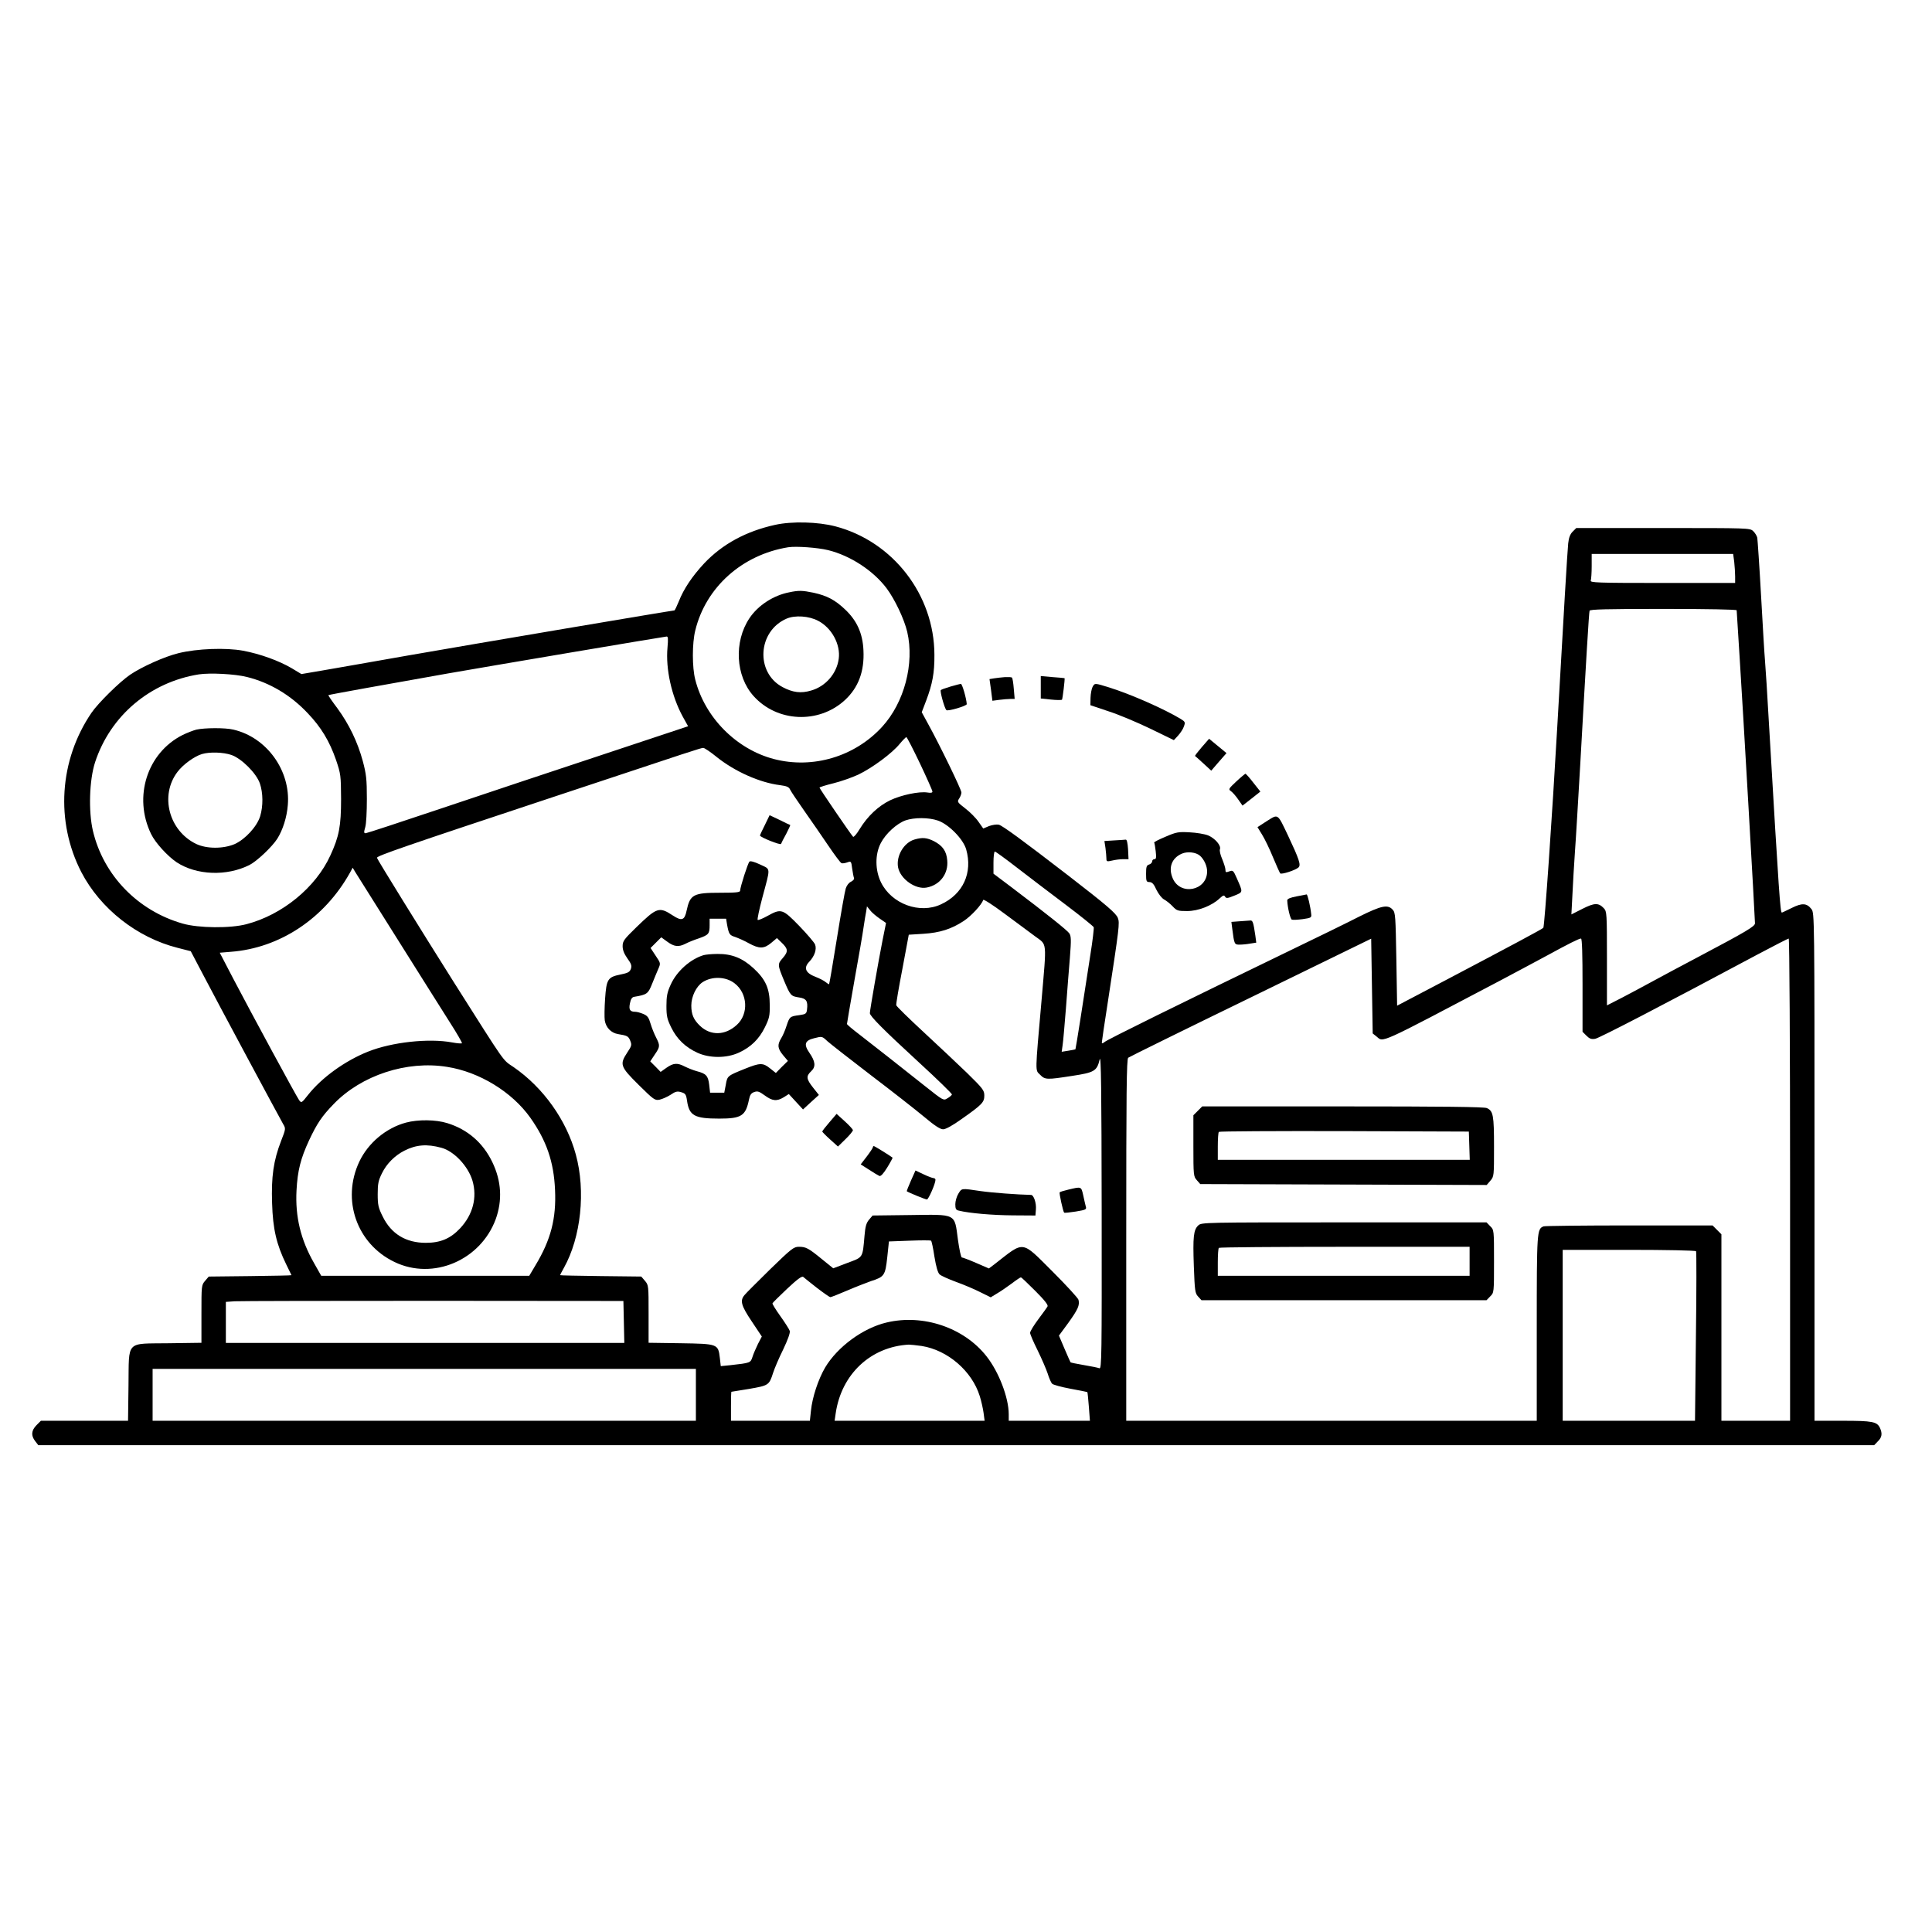 <?xml version="1.0" standalone="no"?>
<!DOCTYPE svg PUBLIC "-//W3C//DTD SVG 20010904//EN"
 "http://www.w3.org/TR/2001/REC-SVG-20010904/DTD/svg10.dtd">
<svg version="1.0" xmlns="http://www.w3.org/2000/svg"
 width="1266pt" height="1266pt" viewBox="0 0 1266 1266"
 preserveAspectRatio="xMidYMid meet">

<g transform="translate(0,1266) scale(0.1,-0.1)"
fill="#000000" stroke="none">
<path d="M5080 9221 c-191 -42 -346 -126 -466 -253 -78 -84 -134 -167 -166
-249 -13 -32 -26 -59 -29 -59 -14 0 -1339 -224 -1744 -295 -236 -42 -491 -86
-565 -99 l-135 -23 -63 38 c-81 48 -206 94 -319 115 -113 21 -301 14 -423 -16
-91 -22 -240 -89 -317 -141 -69 -47 -209 -185 -253 -249 -212 -311 -238 -713
-67 -1045 125 -240 365 -429 631 -496 l86 -22 82 -156 c88 -169 495 -927 523
-976 18 -30 18 -32 -13 -111 -50 -129 -65 -235 -59 -409 5 -169 29 -270 92
-399 19 -38 35 -71 35 -72 0 -2 -122 -4 -271 -6 l-271 -3 -24 -28 c-24 -28
-24 -32 -24 -217 l0 -189 -215 -3 c-285 -4 -259 23 -263 -278 l-3 -230 -285 0
-286 0 -29 -29 c-34 -35 -37 -68 -8 -105 l20 -26 6015 0 6015 0 24 25 c27 26
31 51 14 88 -19 41 -48 47 -244 47 l-185 0 0 1664 c0 1644 0 1664 -20 1689
-31 40 -62 41 -130 7 -33 -16 -61 -30 -64 -30 -10 0 -19 124 -81 1180 -13 234
-27 450 -30 480 -3 30 -14 217 -25 415 -11 198 -23 370 -25 382 -3 12 -15 32
-27 43 -21 20 -33 20 -590 20 l-569 0 -24 -24 c-16 -16 -25 -39 -29 -77 -5
-49 -29 -448 -72 -1209 -32 -565 -83 -1303 -91 -1310 -11 -10 -209 -116 -623
-334 l-335 -176 -5 304 c-5 281 -6 306 -24 325 -32 36 -74 27 -219 -45 -72
-37 -278 -138 -457 -224 -725 -351 -1196 -583 -1212 -598 -12 -10 -18 -11 -18
-3 0 7 18 128 40 269 74 483 78 514 65 547 -12 31 -74 84 -325 278 -301 232
-431 327 -455 333 -14 3 -42 -1 -64 -9 l-38 -16 -31 44 c-17 25 -56 64 -86 87
-53 41 -55 44 -41 65 8 12 15 30 15 40 0 19 -143 313 -217 447 l-43 79 29 76
c41 109 55 181 54 301 -1 392 -271 742 -649 841 -115 30 -285 34 -394 10z
m347 -166 c145 -36 294 -133 382 -249 54 -72 116 -202 136 -287 48 -207 -19
-463 -165 -622 -179 -195 -453 -277 -708 -211 -246 64 -453 272 -516 520 -21
80 -21 239 0 323 69 283 307 496 609 545 52 8 192 -2 262 -19z m5937 -77 c3
-29 6 -72 6 -95 l0 -43 -476 0 c-430 0 -476 2 -470 16 3 9 6 51 6 95 l0 79
464 0 463 0 7 -52z m16 -317 c0 -6 9 -148 20 -318 20 -308 100 -1697 100
-1733 0 -20 -49 -50 -380 -225 -102 -54 -232 -123 -290 -155 -58 -32 -149 -80
-202 -108 l-98 -50 0 307 c0 295 -1 308 -20 329 -35 37 -61 37 -140 -3 l-73
-37 7 134 c3 73 11 196 16 273 6 77 21 336 35 576 38 679 57 993 61 1007 3 9
108 12 484 12 293 0 480 -4 480 -9z m-7006 -244 c-13 -141 27 -319 100 -453
l35 -63 -557 -185 c-306 -101 -779 -259 -1050 -350 -271 -91 -499 -166 -506
-166 -12 0 -12 7 -3 38 7 21 11 102 11 187 0 130 -4 163 -27 249 -34 125 -90
241 -167 346 -34 45 -60 83 -58 85 3 3 382 71 783 142 257 45 1416 241 1433
242 10 1 11 -15 6 -72z m-2756 -193 c149 -37 286 -118 398 -237 88 -92 143
-183 186 -307 31 -92 32 -101 33 -255 0 -179 -13 -246 -70 -370 -96 -211 -316
-390 -550 -451 -105 -28 -314 -26 -418 4 -294 84 -519 316 -588 607 -30 128
-24 333 14 450 100 305 360 525 680 576 73 11 235 3 315 -17z m4410 -566 c45
-95 82 -178 82 -185 0 -8 -11 -10 -34 -6 -53 8 -169 -16 -243 -51 -78 -38
-148 -104 -200 -189 -19 -32 -39 -55 -43 -50 -16 17 -220 316 -220 322 0 3 41
16 90 28 49 12 123 38 164 57 92 44 223 141 272 202 20 24 40 44 43 44 4 0 44
-78 89 -172z m-1331 41 c119 -95 283 -168 415 -184 45 -6 58 -12 66 -30 6 -13
49 -76 95 -142 46 -65 116 -167 156 -226 40 -59 78 -110 85 -113 7 -3 24 0 38
5 25 9 26 8 32 -40 4 -27 9 -55 12 -62 3 -8 -6 -18 -20 -25 -14 -6 -28 -25
-34 -44 -6 -18 -32 -166 -58 -328 -26 -162 -49 -297 -51 -299 -1 -2 -11 4 -22
13 -10 9 -41 25 -67 35 -66 25 -80 59 -41 99 35 37 50 82 38 113 -5 13 -52 68
-104 122 -109 112 -118 115 -208 65 -32 -18 -61 -29 -64 -26 -4 3 10 68 30
144 55 206 57 185 -14 219 -38 18 -65 25 -70 19 -11 -11 -61 -168 -61 -190 0
-11 -23 -14 -130 -14 -177 0 -198 -11 -221 -118 -13 -63 -32 -69 -90 -31 -90
59 -104 54 -241 -79 -79 -77 -88 -89 -88 -122 0 -26 10 -50 31 -80 26 -36 30
-48 23 -69 -8 -21 -19 -27 -69 -37 -83 -17 -91 -31 -100 -159 -4 -58 -5 -122
-2 -142 8 -47 41 -81 86 -89 62 -10 69 -14 81 -44 11 -27 9 -34 -19 -76 -52
-79 -47 -93 74 -213 99 -98 107 -103 137 -97 18 4 50 18 72 32 32 22 44 25 70
17 27 -8 32 -14 38 -56 14 -98 49 -117 211 -117 146 0 173 18 195 125 6 30 14
42 34 49 22 8 33 4 69 -22 50 -37 79 -40 125 -12 l33 21 46 -50 47 -51 52 48
52 47 -38 48 c-45 57 -47 75 -12 108 31 29 27 64 -12 120 -39 56 -30 81 32 96
51 13 51 13 86 -20 19 -17 147 -117 284 -222 137 -104 294 -227 348 -272 70
-59 107 -83 126 -83 17 0 61 24 121 67 135 95 149 110 149 154 0 34 -9 46
-112 147 -62 60 -192 182 -288 271 -96 89 -176 167 -177 174 -2 7 16 113 40
237 l42 225 95 6 c110 7 184 31 265 84 50 33 117 106 128 138 2 6 63 -33 138
-89 74 -54 164 -122 201 -149 81 -60 77 -23 43 -420 -43 -487 -42 -455 -10
-487 33 -34 44 -34 211 -8 146 22 162 32 180 108 9 36 12 -196 13 -992 1 -955
0 -1038 -15 -1032 -9 4 -55 13 -102 21 -47 8 -86 16 -87 18 -1 1 -19 41 -39
88 l-37 87 61 83 c64 89 76 116 67 152 -4 12 -80 95 -170 185 -208 207 -181
203 -380 48 l-37 -28 -83 36 c-46 20 -89 36 -94 36 -6 0 -17 53 -26 117 -23
174 -6 165 -314 161 l-245 -3 -23 -27 c-18 -21 -25 -44 -30 -105 -13 -149 -8
-140 -113 -179 l-92 -35 -73 59 c-89 73 -106 82 -152 82 -34 0 -49 -12 -188
-147 -83 -82 -160 -158 -169 -170 -30 -36 -22 -68 48 -172 l66 -99 -25 -48
c-13 -27 -30 -65 -36 -85 -13 -40 -13 -40 -147 -55 l-61 -6 -6 53 c-11 93 -13
93 -257 97 l-210 3 0 189 c0 185 0 189 -24 217 l-24 28 -266 3 c-146 2 -266 4
-266 6 0 2 11 23 25 48 112 200 144 503 78 743 -61 225 -213 438 -407 572 -76
52 -43 6 -393 558 -210 333 -503 806 -503 814 0 13 183 76 1145 395 954 317
975 324 993 325 7 1 47 -26 89 -60z m1449 -416 c70 -24 165 -120 185 -188 44
-154 -20 -294 -165 -361 -139 -65 -323 2 -393 144 -39 80 -40 184 -1 258 32
62 104 127 161 148 57 20 153 20 213 -1z m520 -310 c77 -59 219 -168 318 -242
98 -74 180 -140 183 -147 2 -6 -7 -88 -22 -180 -46 -303 -96 -619 -98 -620 -1
-1 -22 -5 -46 -9 l-44 -7 6 43 c4 24 13 134 22 244 8 110 20 260 26 333 9 114
8 137 -4 156 -15 21 -142 123 -384 306 l-113 85 0 73 c0 39 4 72 9 72 5 0 71
-48 147 -107z m-4061 -468 c141 -225 296 -470 342 -543 47 -73 83 -136 80
-138 -3 -3 -31 -1 -63 5 -154 29 -397 2 -552 -60 -151 -60 -303 -170 -392
-282 -44 -56 -45 -56 -60 -36 -19 27 -310 564 -431 795 l-89 171 72 6 c322 24
614 219 781 518 l18 33 18 -30 c10 -16 134 -213 276 -439z m3159 136 l42 -29
-23 -114 c-25 -126 -83 -457 -83 -477 0 -19 88 -108 323 -324 120 -110 216
-204 215 -209 -2 -5 -15 -17 -30 -25 -25 -16 -27 -15 -144 78 -162 129 -333
263 -431 339 -46 35 -83 66 -83 70 0 4 22 133 49 286 28 154 55 311 60 349 6
39 13 85 17 103 l5 33 20 -25 c11 -15 40 -39 63 -55z m-1000 -38 c12 -65 16
-71 54 -83 20 -7 61 -25 89 -41 68 -37 99 -37 146 2 l38 32 30 -29 c44 -42 45
-59 9 -101 -36 -41 -36 -44 9 -152 40 -95 44 -99 97 -107 48 -7 59 -24 52 -80
-3 -26 -8 -30 -50 -36 -62 -8 -64 -10 -84 -70 -9 -29 -25 -66 -36 -83 -25 -42
-23 -65 13 -109 l32 -38 -40 -39 -39 -40 -39 31 c-46 37 -66 36 -165 -4 -114
-46 -114 -46 -124 -104 l-10 -52 -46 0 -47 0 -6 53 c-7 58 -20 72 -82 88 -22
6 -57 20 -77 30 -50 26 -75 24 -121 -8 l-38 -27 -34 35 -34 34 29 44 c36 52
36 60 9 113 -12 23 -28 63 -36 90 -12 41 -20 52 -48 64 -19 8 -42 14 -52 14
-35 0 -44 14 -35 56 5 27 14 40 27 42 85 14 92 20 118 85 14 34 32 79 41 99
16 36 15 37 -18 86 l-33 50 35 35 35 35 40 -29 c45 -33 74 -36 119 -13 17 9
56 25 87 35 65 23 71 30 71 87 l0 42 54 0 54 0 6 -37z m4255 -734 c49 -40 -1
-62 816 368 110 58 247 132 305 163 137 75 207 110 220 110 7 0 10 -102 10
-305 l0 -306 26 -26 c20 -20 32 -24 57 -20 28 5 459 229 1061 551 109 58 203
106 207 106 5 0 9 -711 9 -1580 l0 -1580 -225 0 -225 0 0 611 0 611 -29 29
-29 29 -545 0 c-300 0 -553 -3 -562 -6 -44 -17 -45 -29 -45 -669 l0 -605
-1345 0 -1345 0 0 1184 c0 972 2 1186 13 1195 8 6 369 184 803 395 l789 385 5
-310 5 -311 24 -19z m-6089 -200 c211 -33 425 -164 545 -333 106 -150 154
-289 162 -472 9 -189 -28 -329 -128 -495 l-41 -69 -682 0 -681 0 -47 83 c-88
154 -124 305 -115 476 7 131 27 209 82 328 52 111 85 160 162 239 181 188 479
286 743 243z m3193 -1243 c11 -67 22 -105 34 -117 10 -9 59 -31 108 -49 50
-18 121 -48 158 -67 l69 -34 41 25 c23 13 66 43 96 65 30 23 57 41 61 41 3 0
45 -40 94 -89 62 -62 86 -93 80 -102 -4 -8 -32 -46 -61 -85 -29 -39 -53 -78
-53 -88 0 -9 22 -60 49 -114 26 -53 56 -122 66 -152 9 -30 23 -61 29 -67 6 -7
61 -22 120 -33 60 -11 110 -21 111 -22 2 -2 6 -45 10 -95 l7 -93 -266 0 -266
0 0 43 c0 108 -65 278 -146 380 -147 187 -414 278 -654 221 -154 -36 -322
-159 -403 -295 -45 -77 -84 -194 -93 -283 l-7 -66 -258 0 -259 0 0 95 c0 52 1
95 3 95 1 0 54 9 117 19 127 22 130 24 156 105 9 28 38 97 66 153 31 65 47
110 43 122 -3 10 -31 54 -61 96 -30 42 -54 80 -52 85 2 4 45 47 96 95 66 62
96 84 105 78 6 -6 47 -38 90 -72 43 -33 83 -61 88 -61 6 0 56 20 112 44 56 24
126 51 154 61 88 28 94 37 107 156 l11 104 135 5 c74 3 138 3 141 0 4 -3 14
-50 22 -104z m4991 35 c3 -5 3 -257 -1 -560 l-6 -551 -434 0 -433 0 0 560 0
560 434 0 c245 0 437 -4 440 -9z m-7026 -463 l3 -138 -1306 0 -1305 0 0 135 0
134 58 4 c31 2 617 3 1302 3 l1245 -1 3 -137z m1952 -158 c170 -27 329 -164
380 -328 10 -31 21 -81 25 -109 l7 -53 -492 0 -491 0 7 48 c37 257 229 437
479 451 11 0 49 -4 85 -9z m-1480 -320 l0 -170 -1780 0 -1780 0 0 170 0 170
1780 0 1780 0 0 -170z"/>
<path d="M5173 8779 c-105 -20 -206 -86 -262 -170 -103 -154 -91 -379 27 -510
154 -172 427 -184 598 -27 89 82 129 189 122 327 -5 111 -43 195 -121 268 -65
62 -119 90 -206 109 -73 15 -96 16 -158 3z m188 -187 c89 -46 148 -155 135
-249 -13 -97 -86 -181 -181 -208 -67 -20 -120 -13 -188 23 -178 96 -162 366
27 448 55 24 147 18 207 -14z"/>
<path d="M1287 7879 c-20 -5 -61 -21 -90 -35 -233 -117 -325 -406 -207 -649
28 -58 107 -144 167 -185 131 -86 329 -93 478 -18 49 25 149 120 182 172 36
57 63 141 69 221 19 226 -139 444 -357 494 -53 13 -189 12 -242 0z m229 -166
c67 -23 164 -120 187 -187 21 -62 22 -147 2 -214 -21 -68 -97 -151 -167 -183
-75 -32 -184 -32 -253 1 -179 87 -239 318 -122 472 36 48 112 103 161 117 51
15 139 12 192 -6z"/>
<path d="M5012 7254 c-18 -35 -32 -66 -32 -69 0 -11 135 -65 138 -55 2 6 17
36 34 66 16 31 28 57 26 58 -2 0 -33 15 -69 33 l-66 31 -31 -64z"/>
<path d="M5435 5306 c-26 -30 -47 -57 -47 -61 1 -3 24 -27 52 -52 l51 -46 50
49 c27 26 49 53 48 59 -1 5 -25 32 -54 58 l-53 48 -47 -55z"/>
<path d="M5720 5143 c0 -5 -18 -32 -40 -61 l-40 -52 55 -35 c30 -20 61 -38 68
-41 9 -3 28 18 51 56 21 34 36 63 35 64 -21 16 -118 76 -123 76 -3 0 -6 -3 -6
-7z"/>
<path d="M5969 4923 c-16 -36 -28 -67 -27 -69 8 -7 122 -54 132 -54 10 0 56
104 56 129 0 6 -6 11 -12 11 -7 0 -37 11 -66 25 l-53 25 -30 -67z"/>
<path d="M7002 4865 c-30 -7 -56 -15 -58 -18 -5 -4 22 -126 29 -133 2 -3 37 1
76 7 67 11 72 14 66 33 -3 12 -11 45 -17 74 -13 58 -12 57 -96 37z"/>
<path d="M6280 4838 c-11 -18 -20 -49 -20 -69 0 -30 4 -38 23 -42 68 -17 220
-30 352 -31 l150 -1 3 39 c4 42 -14 96 -32 96 -90 2 -252 14 -330 25 -129 19
-123 20 -146 -17z"/>
<path d="M5993 7159 c-70 -20 -122 -108 -108 -183 15 -76 114 -146 187 -132
87 16 144 91 135 179 -5 60 -30 95 -87 125 -47 23 -75 26 -127 11z"/>
<path d="M4610 6401 c-88 -27 -176 -106 -215 -193 -23 -50 -28 -76 -28 -140 0
-68 5 -87 32 -142 37 -75 92 -128 170 -164 80 -37 192 -37 272 0 79 36 133 89
171 166 29 59 33 76 32 147 0 107 -27 167 -105 239 -73 68 -144 96 -237 95
-37 0 -78 -4 -92 -8z m203 -184 c87 -66 94 -202 15 -273 -76 -70 -172 -72
-241 -6 -42 40 -57 75 -57 133 0 59 32 125 74 153 62 40 152 37 209 -7z"/>
<path d="M7849 5381 l-29 -29 0 -201 c0 -193 1 -201 23 -225 l22 -25 938 -3
939 -3 24 28 c24 28 24 31 24 222 0 207 -5 235 -47 254 -17 8 -291 11 -944 11
l-921 0 -29 -29z m1779 -228 l3 -93 -826 0 -825 0 0 88 c0 49 3 92 7 95 3 4
374 6 822 5 l816 -3 3 -92z"/>
<path d="M7852 4630 c-31 -29 -36 -74 -29 -268 6 -162 8 -176 28 -198 l22 -24
934 0 934 0 24 25 c25 24 25 25 25 230 0 205 0 206 -25 230 l-24 25 -934 0
c-919 0 -934 0 -955 -20z m1778 -235 l0 -95 -825 0 -825 0 0 88 c0 49 3 92 7
95 3 4 375 7 825 7 l818 0 0 -95z"/>
<path d="M2661 5304 c-131 -35 -248 -133 -306 -255 -119 -251 -17 -541 231
-659 252 -121 562 11 662 280 45 124 38 251 -22 375 -61 127 -162 214 -294
255 -76 24 -192 25 -271 4z m231 -165 c83 -22 176 -121 204 -216 32 -110 3
-222 -81 -312 -63 -67 -128 -95 -225 -95 -130 0 -226 58 -282 172 -29 58 -33
76 -33 147 0 67 4 89 28 137 30 62 84 116 147 148 77 39 147 45 242 19z"/>
<path d="M6585 8223 c-22 -2 -54 -5 -71 -8 l-30 -5 10 -71 9 -71 45 6 c25 3
57 6 73 6 l28 0 -6 68 c-3 37 -8 69 -12 72 -3 3 -24 4 -46 3z"/>
<path d="M6820 8156 l0 -73 66 -7 c37 -4 69 -4 73 -1 4 5 20 136 17 141 -1 1
-36 4 -78 7 l-78 7 0 -74z"/>
<path d="M6228 8161 c-31 -9 -59 -19 -63 -23 -7 -6 23 -116 36 -131 8 -10 134
27 134 39 -3 40 -30 134 -39 133 -6 -1 -37 -9 -68 -18z"/>
<path d="M7159 8158 c-6 -12 -12 -43 -13 -70 l-1 -49 119 -40 c66 -21 189 -73
274 -114 l154 -75 28 30 c15 17 33 43 38 60 10 27 8 31 -21 49 -108 65 -322
160 -468 206 -97 30 -95 30 -110 3z"/>
<path d="M7875 7764 c-26 -30 -46 -56 -44 -58 2 -1 27 -23 55 -49 l51 -47 50
58 50 57 -57 47 -57 47 -48 -55z"/>
<path d="M8101 7539 c-51 -48 -53 -51 -34 -64 10 -7 32 -32 47 -54 l28 -40 59
46 58 46 -46 58 c-25 33 -49 59 -52 59 -3 -1 -30 -23 -60 -51z"/>
<path d="M8302 7280 l-62 -40 30 -49 c17 -27 49 -93 71 -147 23 -55 44 -102
48 -107 9 -9 101 21 120 39 17 16 4 54 -69 209 -70 147 -63 142 -138 95z"/>
<path d="M7637 7177 c-43 -18 -76 -35 -74 -38 2 -2 7 -28 10 -56 5 -42 3 -53
-8 -53 -8 0 -15 -6 -15 -14 0 -8 -9 -18 -20 -21 -17 -5 -20 -15 -20 -61 0 -49
2 -54 23 -54 17 -1 28 -13 45 -51 14 -28 35 -55 50 -63 15 -8 40 -28 56 -45
27 -29 35 -31 95 -31 73 0 162 35 213 83 23 21 29 23 36 11 7 -12 16 -11 60 7
59 24 58 20 16 115 -22 50 -25 53 -49 44 -22 -8 -25 -7 -25 11 0 11 -10 42
-21 69 -12 27 -19 57 -15 65 9 24 -32 72 -78 91 -23 9 -77 18 -121 20 -73 4
-86 2 -158 -29z m227 -125 c27 -25 46 -67 46 -102 0 -127 -177 -162 -226 -44
-29 69 -6 131 60 160 37 16 93 10 120 -14z"/>
<path d="M7301 7153 l-64 -4 7 -46 c3 -25 6 -56 6 -68 0 -21 3 -22 38 -14 20
5 53 9 72 9 l35 0 -3 65 c-3 42 -8 64 -15 63 -7 -1 -41 -3 -76 -5z"/>
<path d="M8495 6786 c-41 -8 -60 -16 -60 -26 2 -48 20 -122 30 -126 7 -3 39
-1 71 3 55 8 59 10 56 33 -5 51 -24 130 -30 129 -4 -1 -34 -7 -67 -13z"/>
<path d="M8122 6623 l-53 -4 6 -47 c13 -101 14 -102 48 -102 18 0 49 3 70 7
l39 6 -6 46 c-13 88 -17 101 -34 99 -9 -1 -41 -3 -70 -5z"/>
</g>
</svg>
